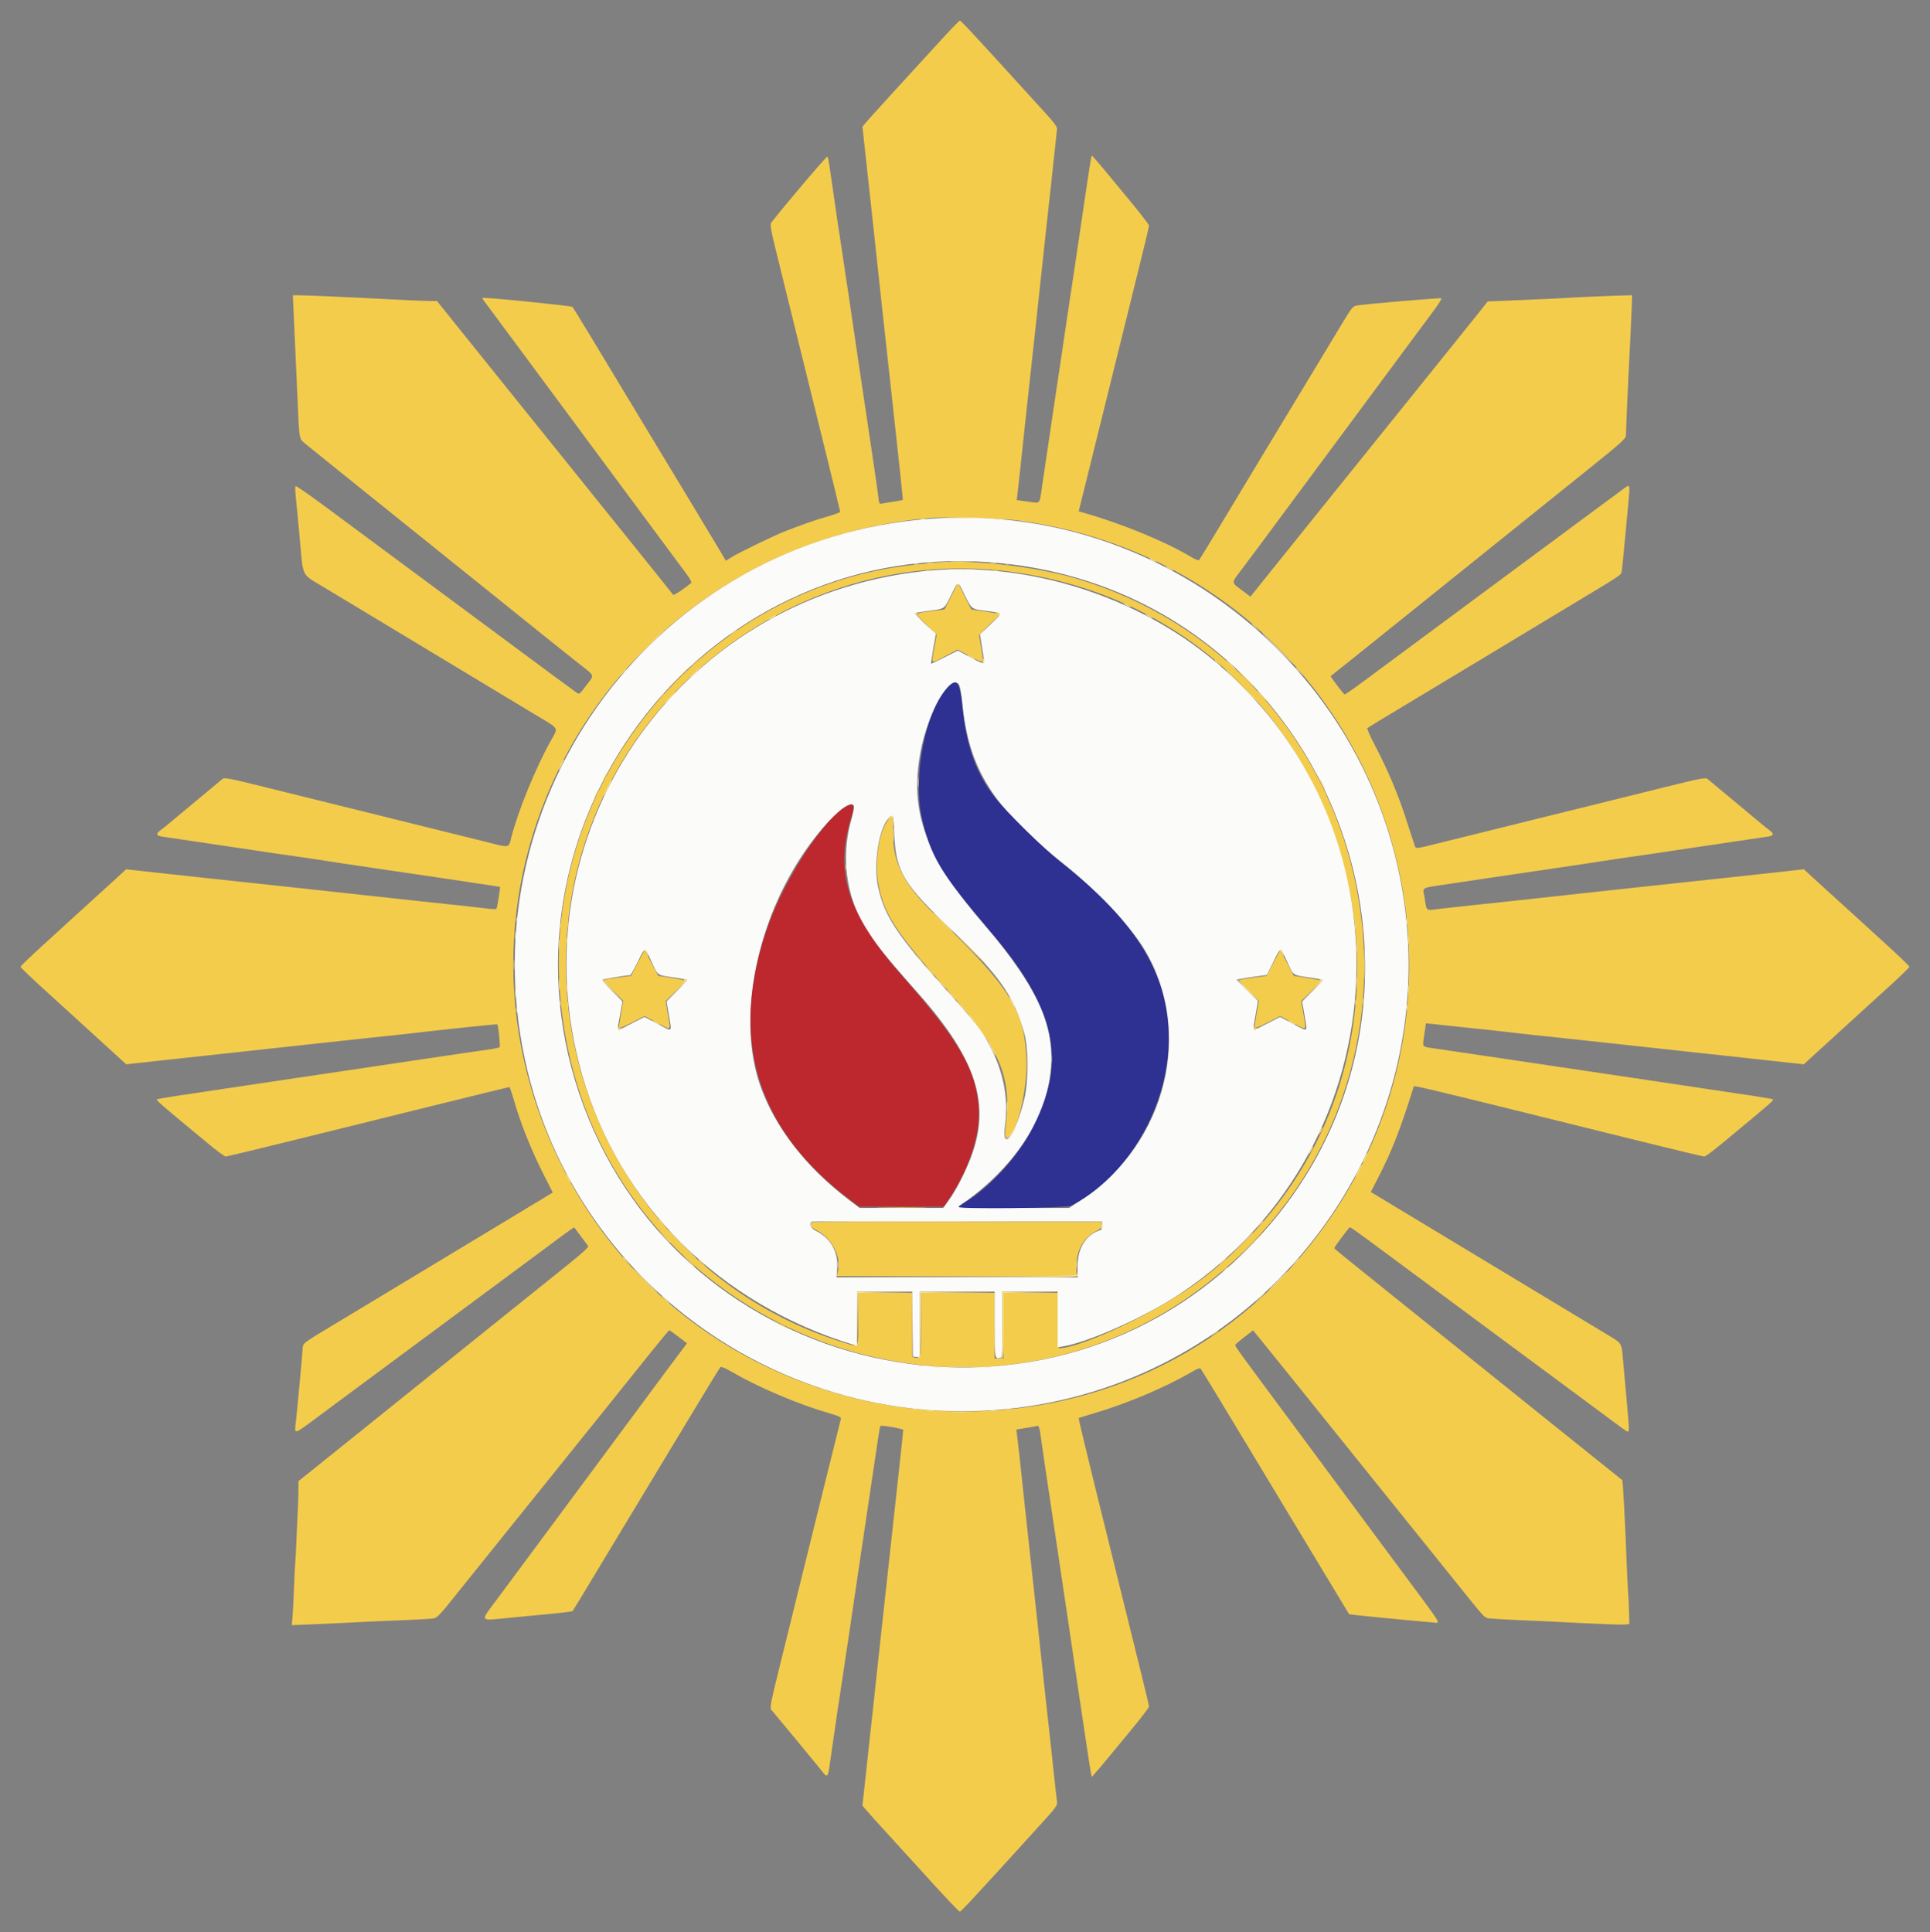 <svg id="svg" version="1.1" xmlns="http://www.w3.org/2000/svg" xmlns:xlink="http://www.w3.org/1999/xlink" width="400" height="400.533" viewBox="0, 0, 400,400.533"><rect x="0" y="0" width="400" height="400.533" fill="#808080" stroke="none"/><g id="svgg"><path id="path0" d="M195.972 7.279 C 194.447 8.935,192.110 11.485,190.778 12.945 C 189.445 14.405,186.505 17.621,184.244 20.092 C 181.983 22.563,179.821 24.963,179.438 25.425 L 178.743 26.267 179.342 31.733 C 179.671 34.740,180.022 37.980,180.121 38.933 C 180.220 39.887,180.465 42.107,180.667 43.867 C 180.869 45.627,181.104 47.787,181.190 48.667 C 181.276 49.547,181.519 51.827,181.731 53.733 C 181.942 55.640,182.362 59.540,182.666 62.400 C 182.969 65.260,183.449 69.640,183.732 72.133 C 184.014 74.627,184.489 78.947,184.787 81.733 C 185.085 84.520,185.744 90.575,186.253 95.189 C 186.761 99.803,187.149 103.607,187.114 103.641 C 187.080 103.676,186.215 103.832,185.192 103.988 C 184.170 104.143,183.080 104.328,182.770 104.398 C 182.266 104.512,182.191 104.379,182.053 103.129 C 181.891 101.654,180.759 93.961,177.846 74.533 C 177.560 72.627,177.089 69.432,176.800 67.433 C 176.085 62.489,175.564 59.000,175.333 57.600 C 175.272 57.233,175.034 55.613,174.804 54.000 C 174.573 52.387,174.156 49.627,173.877 47.867 C 173.598 46.107,173.294 44.067,173.202 43.333 C 173.109 42.600,172.858 40.860,172.644 39.467 C 172.430 38.073,172.125 35.973,171.966 34.800 C 171.808 33.627,171.592 32.575,171.488 32.462 C 171.344 32.307,163.679 41.306,159.941 46.019 C 159.501 46.575,159.571 46.955,161.755 55.765 C 163.005 60.808,164.749 67.873,165.630 71.467 C 166.512 75.060,168.786 84.270,170.683 91.934 C 172.581 99.597,174.133 105.971,174.133 106.097 C 174.133 106.224,172.987 106.652,171.587 107.050 C 169.001 107.784,166.648 108.599,162.800 110.094 C 160.327 111.056,153.169 114.526,151.546 115.550 L 150.437 116.250 149.391 114.458 C 148.817 113.473,145.732 108.347,142.536 103.067 C 139.341 97.787,135.318 91.127,133.596 88.267 C 122.755 70.261,118.860 63.838,118.651 63.620 C 118.419 63.379,100.235 61.557,100.029 61.754 C 99.971 61.809,100.043 62.007,100.188 62.194 C 100.333 62.380,102.050 64.693,104.002 67.333 C 105.955 69.973,109.512 74.773,111.906 78.000 C 116.152 83.722,120.952 90.201,125.736 96.667 C 127.038 98.427,129.661 101.967,131.565 104.533 C 133.469 107.100,136.405 111.060,138.090 113.333 C 139.775 115.607,141.679 118.175,142.322 119.042 C 142.964 119.908,143.395 120.699,143.278 120.799 C 141.844 122.031,139.640 123.486,139.505 123.289 C 139.333 123.038,133.874 116.235,125.418 105.733 C 122.937 102.653,118.205 96.773,114.902 92.667 C 111.599 88.560,107.301 83.220,105.350 80.800 C 103.400 78.380,99.276 73.250,96.186 69.400 L 90.569 62.400 89.218 62.398 C 88.010 62.397,81.721 62.109,75.067 61.751 C 71.211 61.544,63.170 61.211,61.877 61.205 L 60.688 61.200 60.747 62.400 C 60.938 66.295,61.614 81.226,61.737 84.267 C 62.000 90.808,62.027 90.954,63.148 91.886 C 63.690 92.337,66.893 94.922,70.267 97.632 C 76.326 102.498,84.460 109.038,96.400 118.643 C 113.256 132.203,116.650 134.926,119.650 137.297 C 123.484 140.328,123.256 139.742,121.510 142.075 C 120.095 143.967,120.083 143.975,119.443 143.537 C 119.090 143.295,116.940 141.718,114.667 140.033 C 109.072 135.886,104.030 132.149,99.867 129.065 C 97.960 127.653,94.540 125.117,92.267 123.429 C 89.993 121.742,86.213 118.942,83.867 117.208 C 78.482 113.230,74.434 110.231,67.200 104.858 C 64.047 102.516,61.377 100.681,61.267 100.779 C 61.158 100.878,61.178 101.913,61.312 103.079 C 61.445 104.246,61.816 108.140,62.136 111.733 C 62.853 119.806,62.412 118.903,66.965 121.631 C 69.074 122.895,75.120 126.540,80.400 129.731 C 91.420 136.392,104.893 144.516,110.994 148.179 C 116.078 151.232,115.760 150.671,114.101 153.653 C 110.993 159.237,107.360 168.139,105.989 173.533 C 105.401 175.845,105.728 175.781,100.844 174.542 C 98.840 174.034,89.640 171.751,80.400 169.470 C 71.160 167.189,59.766 164.369,55.080 163.202 C 47.817 161.393,46.500 161.133,46.147 161.441 C 45.919 161.640,43.453 163.689,40.667 165.996 C 37.880 168.303,35.300 170.452,34.933 170.772 C 34.566 171.091,33.876 171.641,33.400 171.993 C 32.238 172.852,32.309 173.228,33.667 173.425 C 36.665 173.858,48.558 175.623,53.600 176.383 C 55.140 176.615,56.820 176.868,57.333 176.945 C 57.847 177.022,59.467 177.254,60.933 177.460 C 62.400 177.667,63.960 177.893,64.400 177.964 C 64.840 178.034,66.520 178.289,68.133 178.530 C 69.747 178.770,71.367 179.019,71.733 179.083 C 72.100 179.147,75.340 179.627,78.933 180.151 C 82.527 180.674,86.967 181.328,88.800 181.603 C 90.633 181.878,94.713 182.485,97.867 182.951 C 101.020 183.418,103.613 183.815,103.628 183.833 C 103.726 183.950,103.034 188.258,102.895 188.396 C 102.800 188.490,101.780 188.446,100.628 188.298 C 99.476 188.150,97.873 187.963,97.067 187.882 C 94.519 187.626,78.421 185.888,74.667 185.463 C 71.363 185.089,60.048 183.866,41.333 181.860 C 37.300 181.427,33.520 181.017,32.933 180.947 C 32.347 180.878,30.578 180.680,29.004 180.508 L 26.140 180.194 23.404 182.711 C 21.898 184.095,19.347 186.416,17.733 187.868 C 16.120 189.321,14.500 190.798,14.133 191.152 C 13.767 191.506,11.397 193.670,8.867 195.960 C 6.337 198.251,4.267 200.249,4.267 200.400 C 4.267 200.551,6.337 202.552,8.867 204.847 C 11.397 207.142,13.707 209.243,14.000 209.516 C 14.610 210.084,17.687 212.895,19.468 214.510 C 20.129 215.110,21.905 216.729,23.415 218.109 L 26.161 220.617 36.480 219.486 C 45.171 218.533,54.242 217.547,68.533 216.000 C 69.927 215.849,73.287 215.485,76.000 215.192 C 78.713 214.898,81.593 214.593,82.400 214.514 C 83.207 214.435,84.767 214.263,85.867 214.132 C 89.457 213.705,90.191 213.623,96.642 212.938 C 100.148 212.566,103.043 212.293,103.074 212.331 C 103.292 212.595,103.728 216.909,103.553 217.073 C 103.432 217.186,102.373 217.406,101.200 217.563 C 100.027 217.720,97.027 218.156,94.533 218.533 C 92.040 218.909,88.800 219.389,87.333 219.598 C 85.867 219.808,83.047 220.228,81.067 220.533 C 79.087 220.838,74.647 221.499,71.200 222.003 C 67.753 222.506,63.313 223.166,61.333 223.468 C 59.353 223.771,54.553 224.488,50.667 225.062 C 37.182 227.053,32.731 227.745,32.506 227.883 C 32.310 228.005,33.725 229.258,38.697 233.366 C 39.340 233.898,41.328 235.548,43.113 237.033 C 44.899 238.518,46.545 239.733,46.771 239.733 C 46.997 239.733,53.036 238.285,60.191 236.516 C 67.346 234.746,80.444 231.506,89.297 229.316 C 98.150 227.125,105.470 225.334,105.563 225.334 C 105.657 225.335,106.078 226.536,106.499 228.004 C 107.945 233.047,110.202 238.647,112.973 244.063 L 114.574 247.193 113.087 248.091 C 112.269 248.585,108.120 251.093,103.867 253.664 C 90.348 261.836,75.794 270.614,69.600 274.333 C 62.532 278.577,62.792 278.375,62.721 279.658 C 62.649 280.943,61.650 291.721,61.341 294.531 C 61.011 297.541,60.534 297.668,66.667 293.109 C 68.940 291.419,72.390 288.858,74.333 287.418 C 82.098 281.665,85.357 279.251,88.800 276.700 C 94.854 272.215,99.138 269.041,103.600 265.734 C 105.947 263.994,109.247 261.550,110.933 260.302 C 112.620 259.054,115.114 257.200,116.475 256.181 C 117.836 255.162,118.984 254.374,119.026 254.431 C 119.068 254.487,119.681 255.313,120.387 256.267 C 121.094 257.220,121.777 258.134,121.905 258.297 C 122.061 258.496,120.650 259.788,117.669 262.176 C 115.211 264.145,110.380 268.026,106.933 270.799 C 103.487 273.572,96.407 279.264,91.200 283.448 C 85.993 287.632,80.113 292.359,78.133 293.952 C 76.153 295.546,71.683 299.138,68.200 301.934 L 61.867 307.018 61.844 309.309 C 61.831 310.569,61.788 312.020,61.748 312.533 C 61.708 313.047,61.590 315.627,61.485 318.267 C 61.381 320.907,61.254 323.367,61.203 323.733 C 61.152 324.100,61.036 326.440,60.944 328.933 C 60.853 331.427,60.709 334.233,60.625 335.170 L 60.472 336.873 64.969 336.691 C 67.443 336.592,71.507 336.401,74.000 336.267 C 76.493 336.134,80.453 335.957,82.800 335.875 C 85.147 335.792,87.846 335.654,88.799 335.568 C 90.821 335.384,90.068 336.117,96.572 328.000 C 98.981 324.993,102.935 320.073,105.358 317.067 C 109.548 311.866,113.487 306.971,124.883 292.800 C 127.655 289.353,131.860 284.108,134.228 281.143 C 136.596 278.178,138.608 275.748,138.698 275.743 C 138.789 275.738,139.655 276.345,140.624 277.093 L 142.384 278.452 140.842 280.493 C 139.993 281.615,138.413 283.733,137.331 285.200 C 134.980 288.386,130.219 294.813,126.665 299.600 C 125.250 301.507,122.848 304.747,121.329 306.800 C 119.809 308.853,117.231 312.333,115.599 314.533 C 113.967 316.733,111.120 320.573,109.273 323.067 C 107.426 325.560,104.576 329.400,102.942 331.600 C 99.443 336.308,99.207 335.973,105.581 335.354 C 108.011 335.119,110.600 334.870,111.333 334.802 C 116.713 334.300,118.555 334.079,118.697 333.918 C 118.787 333.817,120.301 331.333,122.061 328.400 C 123.822 325.467,128.234 318.147,131.868 312.133 C 135.501 306.120,139.701 299.160,141.202 296.667 C 146.629 287.649,149.105 283.596,149.324 283.373 C 149.447 283.248,150.369 283.624,151.374 284.208 C 157.142 287.562,165.174 290.991,171.804 292.929 C 173.857 293.529,174.380 293.780,174.280 294.112 C 174.159 294.514,169.348 313.946,165.363 330.133 C 164.334 334.313,162.588 341.387,161.484 345.852 C 159.789 352.710,159.532 354.034,159.831 354.385 C 161.336 356.150,169.651 366.229,170.363 367.152 C 171.457 368.568,171.600 368.441,171.966 365.733 C 172.125 364.560,172.430 362.460,172.644 361.067 C 172.858 359.673,173.109 357.933,173.202 357.200 C 173.294 356.467,173.598 354.427,173.877 352.667 C 174.156 350.907,174.573 348.147,174.804 346.533 C 175.034 344.920,175.272 343.300,175.333 342.933 C 175.564 341.533,176.085 338.044,176.800 333.100 C 177.089 331.102,177.560 327.907,177.846 326.000 C 179.146 317.329,180.340 309.294,181.077 304.267 C 182.054 297.600,182.359 295.684,182.458 295.592 C 182.707 295.358,187.200 296.150,187.200 296.427 C 187.200 296.605,186.779 300.572,186.265 305.242 C 185.048 316.296,183.347 331.874,182.659 338.267 C 182.360 341.053,181.942 344.893,181.731 346.800 C 181.519 348.707,181.276 350.987,181.190 351.867 C 181.104 352.747,180.869 354.907,180.667 356.667 C 180.465 358.427,180.220 360.647,180.121 361.600 C 180.022 362.553,179.671 365.793,179.342 368.800 L 178.743 374.267 179.438 375.108 C 179.821 375.571,181.984 377.971,184.246 380.441 C 186.508 382.912,189.388 386.072,190.646 387.464 C 195.970 393.355,198.721 396.267,198.961 396.267 C 199.073 396.267,200.943 394.319,203.116 391.939 C 205.289 389.560,207.247 387.423,207.467 387.193 C 207.687 386.962,208.838 385.699,210.026 384.387 C 211.214 383.074,213.765 380.266,215.695 378.147 C 218.878 374.652,219.192 374.217,219.074 373.480 C 219.003 373.033,218.698 370.327,218.397 367.467 C 218.095 364.607,217.798 361.847,217.736 361.333 C 217.560 359.873,216.379 348.998,214.407 330.667 C 213.815 325.167,213.213 319.647,213.069 318.400 C 212.925 317.153,212.563 313.793,212.263 310.933 C 211.636 304.941,210.988 299.028,210.783 297.426 L 210.642 296.319 212.588 296.006 C 213.658 295.834,214.726 295.640,214.962 295.574 C 215.322 295.474,215.460 295.958,215.820 298.594 C 216.057 300.321,216.678 304.553,217.200 308.000 C 217.723 311.447,218.620 317.447,219.195 321.333 C 220.538 330.410,221.495 336.848,222.148 341.200 C 222.434 343.107,223.089 347.547,223.602 351.067 C 224.116 354.587,224.591 357.767,224.657 358.133 C 224.723 358.500,225.027 360.524,225.332 362.630 C 225.638 364.737,225.975 366.882,226.082 367.398 L 226.277 368.334 227.205 367.286 C 227.716 366.710,228.569 365.704,229.101 365.052 C 229.633 364.400,231.883 361.679,234.101 359.004 C 236.319 356.330,238.133 353.974,238.133 353.768 C 238.133 353.563,237.535 350.986,236.804 348.041 C 235.274 341.882,231.932 328.359,226.946 308.157 C 225.030 300.397,223.504 294.007,223.553 293.958 C 223.603 293.908,225.039 293.457,226.744 292.955 C 233.651 290.923,241.727 287.494,247.183 284.277 C 247.967 283.814,248.692 283.533,248.793 283.651 C 249.023 283.920,252.527 289.667,256.727 296.667 C 258.488 299.600,262.359 306.020,265.329 310.933 C 268.300 315.847,272.714 323.167,275.139 327.200 C 277.563 331.233,279.578 334.573,279.616 334.620 C 279.673 334.692,292.927 335.989,297.000 336.322 C 298.631 336.455,299.225 337.427,290.540 325.733 C 288.906 323.533,286.324 320.053,284.803 318.000 C 283.282 315.947,280.880 312.707,279.466 310.800 C 278.051 308.893,275.830 305.893,274.530 304.133 C 273.230 302.373,270.607 298.833,268.702 296.267 C 256.052 279.227,255.907 279.027,256.020 278.762 C 256.073 278.636,256.925 277.910,257.911 277.147 L 259.705 275.762 262.452 279.140 C 263.964 280.998,266.460 284.093,268.000 286.017 C 270.888 289.626,277.419 297.746,284.930 307.067 C 288.727 311.778,292.167 316.055,304.610 331.533 C 307.460 335.079,307.855 335.468,308.619 335.485 C 309.085 335.495,309.827 335.544,310.267 335.594 C 310.707 335.644,312.927 335.757,315.200 335.845 C 317.473 335.933,322.933 336.192,327.333 336.421 C 331.733 336.650,335.862 336.799,336.508 336.752 L 337.682 336.667 337.629 334.267 C 337.599 332.947,337.525 331.327,337.464 330.667 C 337.403 330.007,337.286 327.727,337.203 325.600 C 336.808 315.387,336.361 306.929,336.209 306.797 C 336.168 306.761,333.373 304.522,330.000 301.823 C 326.627 299.123,321.107 294.693,317.733 291.978 C 290.047 269.697,286.895 267.163,281.533 262.872 C 278.783 260.672,276.533 258.817,276.533 258.750 C 276.533 258.473,279.578 254.400,279.785 254.400 C 279.908 254.400,281.657 255.622,283.671 257.115 C 285.685 258.608,289.193 261.209,291.467 262.895 C 298.183 267.876,302.444 271.035,306.200 273.817 C 308.143 275.256,311.383 277.656,313.400 279.150 C 321.536 285.178,324.430 287.321,327.933 289.911 C 329.950 291.401,332.793 293.514,334.250 294.605 C 335.708 295.696,337.058 296.649,337.250 296.723 C 337.715 296.901,337.704 296.489,337.057 289.467 C 336.760 286.240,336.442 282.700,336.350 281.600 C 336.089 278.451,336.079 278.434,333.583 276.929 C 332.346 276.183,328.633 273.945,325.333 271.956 C 322.033 269.967,314.113 265.190,307.733 261.340 C 301.353 257.490,293.427 252.709,290.119 250.715 L 284.105 247.089 285.887 243.611 C 288.488 238.533,290.396 233.611,292.956 225.379 C 293.100 224.917,289.715 224.111,340.460 236.680 C 347.240 238.359,352.979 239.733,353.213 239.733 C 353.448 239.733,355.101 238.518,356.887 237.033 C 358.672 235.548,360.660 233.898,361.303 233.366 C 366.275 229.258,367.690 228.005,367.494 227.883 C 367.269 227.745,362.818 227.053,349.333 225.062 C 345.447 224.488,340.647 223.771,338.667 223.468 C 336.687 223.166,332.247 222.506,328.800 222.003 C 325.353 221.499,320.913 220.838,318.933 220.533 C 316.953 220.228,314.133 219.808,312.667 219.598 C 311.200 219.389,307.960 218.911,305.467 218.537 C 302.973 218.162,299.613 217.664,298.000 217.430 C 294.452 216.915,294.789 217.270,295.191 214.463 L 295.527 212.116 302.361 212.841 C 311.251 213.783,311.770 213.840,314.133 214.127 C 315.233 214.261,316.793 214.435,317.600 214.514 C 318.407 214.593,321.287 214.898,324.000 215.192 C 326.713 215.485,330.073 215.849,331.467 216.000 C 345.758 217.547,354.829 218.533,363.520 219.486 L 373.839 220.617 376.585 218.109 C 378.095 216.729,379.871 215.110,380.532 214.510 C 382.313 212.895,385.390 210.084,386.000 209.516 C 386.293 209.243,388.603 207.142,391.133 204.847 C 393.663 202.552,395.733 200.553,395.733 200.404 C 395.733 200.255,393.552 198.153,390.887 195.733 C 388.221 193.313,385.851 191.146,385.620 190.918 C 385.389 190.689,383.880 189.316,382.267 187.865 C 380.653 186.414,378.102 184.095,376.596 182.711 L 373.860 180.194 370.996 180.508 C 369.422 180.680,367.653 180.878,367.067 180.947 C 366.480 181.017,362.700 181.427,358.667 181.860 C 339.952 183.866,328.637 185.089,325.333 185.463 C 321.350 185.914,305.658 187.611,302.933 187.885 C 301.980 187.981,299.967 188.207,298.461 188.386 C 295.330 188.758,295.732 189.069,295.219 185.884 C 294.880 183.778,294.016 184.168,301.486 183.053 C 304.995 182.530,309.367 181.877,311.200 181.602 C 313.033 181.327,317.473 180.674,321.067 180.151 C 324.660 179.627,327.900 179.147,328.267 179.083 C 328.633 179.019,330.253 178.770,331.867 178.530 C 333.480 178.289,335.160 178.034,335.600 177.964 C 336.040 177.893,337.600 177.667,339.067 177.460 C 340.533 177.254,342.153 177.022,342.667 176.945 C 343.180 176.868,344.860 176.615,346.400 176.383 C 351.442 175.623,363.335 173.858,366.333 173.425 C 367.691 173.228,367.762 172.852,366.600 171.993 C 366.124 171.641,365.434 171.091,365.067 170.772 C 364.700 170.452,362.120 168.303,359.333 165.996 C 356.547 163.689,354.081 161.640,353.853 161.441 C 353.500 161.133,352.183 161.393,344.920 163.202 C 340.234 164.368,328.600 167.250,319.067 169.606 C 309.533 171.961,299.873 174.355,297.600 174.925 C 293.857 175.865,293.450 175.920,293.287 175.515 C 293.188 175.268,292.376 172.787,291.482 170.000 C 289.768 164.652,287.612 159.547,284.848 154.291 C 283.930 152.544,283.273 151.028,283.389 150.923 C 283.505 150.817,286.900 148.751,290.933 146.331 C 294.967 143.911,302.587 139.323,307.867 136.135 C 313.147 132.947,321.007 128.206,325.333 125.600 C 336.745 118.727,335.970 119.252,336.118 118.297 C 336.241 117.500,336.718 112.603,337.447 104.667 C 337.843 100.347,337.840 100.331,336.717 101.156 C 335.298 102.199,328.754 107.037,324.933 109.867 C 322.953 111.333,319.713 113.733,317.733 115.200 C 315.753 116.667,312.513 119.067,310.533 120.533 C 306.199 123.744,301.343 127.343,295.600 131.600 C 293.253 133.339,290.013 135.739,288.400 136.933 C 286.787 138.128,283.978 140.210,282.160 141.561 C 280.341 142.912,278.766 143.984,278.661 143.942 C 278.423 143.849,275.677 140.225,275.787 140.150 C 275.831 140.121,278.027 138.371,280.667 136.262 C 285.164 132.668,288.551 129.947,303.867 117.622 C 310.495 112.287,319.040 105.419,330.000 96.614 C 335.514 92.185,336.940 90.911,336.967 90.389 C 336.986 90.028,337.079 87.693,337.174 85.200 C 337.270 82.707,337.406 79.647,337.476 78.400 C 337.740 73.729,338.124 65.654,338.187 63.467 L 338.252 61.200 337.059 61.228 C 334.428 61.289,326.192 61.636,325.067 61.733 C 324.407 61.790,320.371 61.983,316.099 62.162 L 308.331 62.487 306.729 64.510 C 305.848 65.623,303.580 68.453,301.690 70.800 C 299.800 73.147,295.551 78.427,292.248 82.533 C 285.276 91.202,279.071 98.911,272.717 106.800 C 270.236 109.880,266.170 114.938,263.682 118.040 L 259.157 123.680 257.379 122.339 C 255.114 120.632,255.112 120.985,257.411 117.948 C 259.175 115.617,261.944 111.891,268.269 103.333 C 269.353 101.867,272.112 98.147,274.400 95.067 C 276.689 91.987,279.626 88.027,280.927 86.267 C 286.220 79.108,287.212 77.767,291.291 72.267 C 293.629 69.113,296.301 65.516,297.229 64.272 C 298.157 63.028,298.830 61.934,298.725 61.842 C 298.552 61.690,283.184 63.001,281.164 63.339 C 280.434 63.462,280.108 63.842,278.599 66.340 C 261.708 94.293,257.031 102.043,252.734 109.200 C 250.533 112.867,248.637 115.971,248.521 116.099 C 248.404 116.227,247.609 115.910,246.755 115.394 C 241.624 112.303,232.460 108.529,224.782 106.346 L 223.565 106.000 226.144 95.600 C 227.562 89.880,230.233 79.080,232.079 71.600 C 233.925 64.120,236.042 55.556,236.784 52.569 C 237.526 49.582,238.133 46.970,238.133 46.765 C 238.133 46.560,236.319 44.203,234.101 41.529 C 231.883 38.855,229.633 36.133,229.101 35.481 C 228.569 34.829,227.716 33.824,227.205 33.247 L 226.277 32.199 226.082 33.136 C 225.975 33.651,225.638 35.796,225.332 37.903 C 225.027 40.010,224.724 42.033,224.659 42.400 C 224.594 42.767,224.178 45.587,223.735 48.667 C 223.292 51.747,222.813 54.987,222.670 55.867 C 222.528 56.747,222.172 59.087,221.880 61.067 C 221.359 64.602,220.546 70.063,217.852 88.133 C 217.109 93.120,216.276 98.742,216.001 100.628 C 215.401 104.738,215.739 104.362,212.986 103.977 L 210.712 103.659 210.821 102.829 C 210.980 101.610,211.642 95.536,212.263 89.600 C 212.563 86.740,212.925 83.380,213.069 82.133 C 213.213 80.887,213.815 75.367,214.407 69.867 C 216.379 51.535,217.560 40.661,217.736 39.200 C 217.798 38.687,218.094 35.927,218.393 33.067 C 218.692 30.207,218.986 27.492,219.046 27.035 C 219.160 26.167,219.054 26.030,213.759 20.250 C 213.011 19.435,211.380 17.641,210.133 16.264 C 208.887 14.887,207.687 13.569,207.467 13.336 C 207.247 13.103,205.289 10.967,203.116 8.590 C 200.943 6.212,199.070 4.267,198.955 4.267 C 198.839 4.267,197.497 5.622,195.972 7.279 M210.643 107.853 C 285.314 117.590,318.174 205.851,268.098 262.174 C 225.595 309.978,146.636 299.852,117.031 242.800 C 86.233 183.448,125.434 113.378,192.800 107.365 C 195.593 107.116,207.485 107.441,210.643 107.853 M193.067 116.693 C 192.553 116.753,190.933 116.928,189.467 117.082 C 146.360 121.612,113.145 161.261,115.991 204.792 C 120.742 277.461,208.631 309.981,259.333 257.831 C 302.835 213.087,282.842 137.521,222.833 119.870 C 214.187 117.327,200.312 115.846,193.067 116.693 M209.600 118.527 C 282.511 128.263,307.237 221.369,248.631 265.494 C 240.475 271.635,224.150 279.467,219.506 279.467 C 219.285 279.467,219.200 277.867,219.200 273.733 L 219.200 268.000 213.600 268.000 L 208.000 268.000 208.000 274.800 L 208.000 281.600 207.067 281.600 L 206.133 281.600 206.133 274.800 L 206.133 268.000 198.533 268.000 L 190.933 268.000 190.933 274.651 C 190.933 281.583,190.906 281.737,189.746 281.446 L 189.067 281.276 189.067 274.638 L 189.067 268.000 183.467 268.000 L 177.867 268.000 177.867 273.467 C 177.867 279.833,178.235 279.347,174.336 278.128 C 135.763 266.071,111.630 226.367,118.419 186.133 C 125.672 143.150,166.622 112.787,209.600 118.527 M197.151 123.556 L 195.777 126.318 193.289 126.644 C 189.407 127.153,189.502 126.955,191.960 129.428 L 194.118 131.600 193.614 134.399 C 192.999 137.815,192.786 137.663,195.892 136.027 L 198.483 134.663 201.006 136.012 C 204.041 137.633,203.923 137.716,203.364 134.352 L 202.913 131.632 205.083 129.451 L 207.253 127.269 206.360 127.117 C 205.869 127.033,204.529 126.819,203.383 126.643 L 201.299 126.321 199.912 123.557 L 198.525 120.793 197.151 123.556 M172.786 169.267 L 171.867 170.267 172.867 169.348 C 173.797 168.492,173.989 168.267,173.786 168.267 C 173.741 168.267,173.291 168.717,172.786 169.267 M184.046 170.002 C 182.182 172.372,181.215 178.525,182.000 183.025 C 183.092 189.287,185.606 193.203,195.981 204.800 C 207.052 217.177,209.575 222.727,208.533 232.407 C 208.190 235.584,208.228 235.907,208.911 235.645 C 210.797 234.922,212.937 226.005,212.729 219.733 C 212.388 209.458,209.480 204.814,194.028 189.861 C 187.142 183.198,184.876 178.666,185.111 172.024 C 185.209 169.271,184.973 168.824,184.046 170.002 M132.133 199.667 L 130.800 202.267 128.000 202.638 C 126.460 202.842,125.146 203.055,125.081 203.112 C 125.015 203.169,125.907 204.167,127.063 205.329 L 129.164 207.443 128.711 210.055 C 128.462 211.491,128.260 212.822,128.262 213.012 C 128.265 213.227,129.269 212.842,130.932 211.988 L 133.597 210.619 136.155 211.998 C 139.225 213.653,139.026 213.798,138.436 210.336 L 137.953 207.502 140.035 205.432 C 141.180 204.293,142.064 203.308,141.998 203.242 C 141.932 203.176,140.646 202.930,139.139 202.695 L 136.400 202.267 135.067 199.667 C 134.333 198.238,133.673 197.068,133.600 197.068 C 133.527 197.068,132.867 198.238,132.133 199.667 M263.867 199.667 L 262.533 202.267 259.733 202.638 C 258.193 202.842,256.880 203.055,256.814 203.112 C 256.749 203.169,257.641 204.167,258.796 205.329 L 260.897 207.443 260.444 210.055 C 260.195 211.491,259.993 212.822,259.996 213.012 C 259.998 213.227,261.003 212.842,262.665 211.988 L 265.330 210.619 267.888 211.998 C 270.958 213.653,270.759 213.798,270.169 210.336 L 269.686 207.502 271.768 205.432 C 272.914 204.293,273.797 203.308,273.731 203.242 C 273.665 203.176,272.379 202.930,270.872 202.695 L 268.133 202.267 266.800 199.667 C 266.067 198.238,265.407 197.068,265.333 197.068 C 265.260 197.068,264.600 198.238,263.867 199.667 M182.617 250.333 C 185.009 250.377,188.849 250.377,191.150 250.333 C 193.451 250.288,191.493 250.252,186.800 250.252 C 182.107 250.252,180.224 250.289,182.617 250.333 M168.267 253.951 C 168.267 254.394,168.531 254.694,169.203 255.014 C 172.322 256.502,174.461 260.604,173.650 263.543 L 173.376 264.533 198.237 264.533 L 223.098 264.533 223.106 262.333 C 223.117 259.103,224.613 256.520,227.255 255.172 C 228.015 254.784,228.267 254.492,228.267 253.995 L 228.267 253.333 198.267 253.333 L 168.267 253.333 168.267 253.951 " stroke="none" fill="#f4cc4c" fill-rule="evenodd"></path><path id="path1" d="M190.133 107.769 C 134.070 113.492,96.012 167.384,109.371 222.133 C 121.038 269.950,168.831 300.337,217.333 290.777 C 265.596 281.264,298.121 235.206,290.953 186.525 C 283.767 137.718,239.037 102.777,190.133 107.769 M205.200 116.548 C 277.279 121.934,309.224 209.744,257.400 260.037 C 214.423 301.746,141.946 285.433,120.988 229.333 C 99.726 172.419,144.811 112.035,205.200 116.548 M191.200 118.419 C 139.847 124.066,106.466 173.533,120.683 222.917 C 128.411 249.757,149.156 270.338,177.000 278.787 L 177.600 278.969 177.600 273.351 L 177.600 267.733 183.329 267.733 L 189.058 267.733 189.129 274.467 L 189.200 281.200 189.933 281.284 L 190.667 281.369 190.667 274.551 L 190.667 267.733 198.400 267.733 L 206.133 267.733 206.133 274.518 C 206.133 281.482,206.181 281.790,207.202 281.466 C 207.714 281.303,207.733 281.053,207.733 274.515 L 207.733 267.733 213.467 267.733 L 219.200 267.733 219.200 273.501 L 219.200 279.268 220.244 279.101 C 225.614 278.242,237.532 272.886,244.658 268.128 C 290.881 237.266,293.680 170.325,250.191 135.785 C 233.852 122.809,211.397 116.198,191.200 118.419 M199.990 123.446 C 201.460 126.375,201.246 126.229,204.742 126.687 C 207.885 127.099,207.874 127.042,205.284 129.449 L 203.099 131.479 203.569 134.430 C 204.147 138.057,204.303 137.940,201.150 136.258 L 198.532 134.862 195.804 136.231 C 194.304 136.984,193.031 137.600,192.977 137.600 C 192.922 137.600,193.121 136.198,193.420 134.484 L 193.964 131.367 191.718 129.303 C 190.482 128.168,189.530 127.186,189.602 127.121 C 189.674 127.055,190.753 126.862,192.000 126.692 C 195.983 126.147,195.598 126.394,197.078 123.443 C 198.680 120.251,198.386 120.251,199.990 123.446 M198.762 141.933 C 198.969 142.264,199.278 143.993,199.449 145.780 C 200.756 159.368,205.816 167.427,220.267 178.931 C 227.199 184.450,234.163 191.795,237.145 196.733 C 247.448 213.797,241.777 236.917,224.452 248.478 L 221.571 250.400 209.919 250.386 C 198.876 250.373,198.301 250.348,198.925 249.919 C 214.925 238.921,221.596 222.948,215.877 209.333 C 213.748 204.264,210.049 198.742,204.281 192.023 C 191.807 177.492,188.417 168.369,190.796 155.733 C 192.311 147.686,197.135 139.328,198.762 141.933 M176.971 167.068 C 177.055 167.289,176.808 168.585,176.422 169.948 C 174.576 176.455,175.105 183.620,177.869 189.531 C 179.845 193.757,181.590 196.054,190.405 206.026 C 202.461 219.664,205.435 229.116,201.138 240.133 C 199.880 243.359,198.039 246.907,196.628 248.825 L 195.468 250.400 186.817 250.400 L 178.166 250.400 176.083 248.825 C 167.030 241.981,160.557 233.641,157.515 224.902 C 152.922 211.705,156.366 192.482,165.967 177.733 C 170.486 170.791,176.254 165.200,176.971 167.068 M185.357 173.088 C 185.667 180.706,187.239 183.282,197.600 193.142 C 207.230 202.307,210.183 206.563,212.334 214.373 C 213.140 217.303,213.143 224.164,212.340 227.600 C 210.582 235.121,207.515 239.363,208.314 233.168 C 208.987 227.954,208.093 222.817,205.626 217.733 C 203.755 213.876,202.914 212.769,195.984 205.042 C 185.927 193.827,183.384 190.003,182.034 184.070 C 180.957 179.335,182.062 171.889,184.191 169.537 C 185.022 168.618,185.196 169.148,185.357 173.088 M135.081 199.442 C 136.471 202.396,135.949 202.061,140.133 202.690 C 141.307 202.867,142.320 203.057,142.386 203.114 C 142.452 203.170,141.524 204.203,140.324 205.409 L 138.143 207.601 138.645 210.534 C 139.257 214.108,139.496 213.937,136.271 212.229 L 133.576 210.802 130.862 212.186 C 127.611 213.844,127.852 214.017,128.490 210.494 L 129.015 207.600 126.855 205.408 C 125.667 204.203,124.755 203.156,124.828 203.083 C 124.943 202.968,130.023 202.133,130.609 202.133 C 130.726 202.133,131.412 200.933,132.133 199.467 C 133.730 196.221,133.567 196.222,135.081 199.442 M266.815 199.442 C 268.204 202.396,267.683 202.061,271.867 202.690 C 273.040 202.867,274.054 203.057,274.119 203.114 C 274.185 203.170,273.257 204.203,272.058 205.409 L 269.876 207.601 270.378 210.534 C 270.990 214.108,271.230 213.937,268.004 212.229 L 265.309 210.802 262.595 212.186 C 259.345 213.843,259.603 214.031,260.212 210.451 L 260.713 207.502 258.484 205.284 L 256.254 203.067 257.127 202.894 C 257.607 202.799,259.029 202.580,260.288 202.407 L 262.575 202.091 263.877 199.446 C 265.463 196.223,265.301 196.223,266.815 199.442 M228.479 254.009 C 228.549 254.717,228.444 254.858,227.635 255.151 C 224.998 256.105,223.333 258.884,223.333 262.333 L 223.333 264.800 198.354 264.800 L 173.374 264.800 173.515 262.867 C 173.759 259.509,172.120 256.614,169.165 255.183 C 168.051 254.644,167.622 253.800,168.179 253.243 C 168.277 253.145,181.867 253.095,198.379 253.132 L 228.400 253.200 228.479 254.009 " stroke="none" fill="#fbfbfa" fill-rule="evenodd"></path><path id="path2" d="M175.527 167.115 C 171.068 169.283,162.710 181.959,159.207 191.867 C 150.997 215.092,156.616 233.935,176.157 248.704 L 178.047 250.133 186.837 250.133 L 195.626 250.133 197.026 248.013 C 200.906 242.131,203.156 235.122,202.850 229.867 C 202.387 221.914,198.911 215.846,187.200 202.546 C 175.643 189.420,172.868 180.903,176.428 169.487 C 177.222 166.943,177.012 166.393,175.527 167.115 " stroke="none" fill="#bc282e" fill-rule="evenodd"></path><path id="path3" d="M196.614 107.399 C 198.199 107.446,200.719 107.446,202.214 107.399 C 203.710 107.351,202.413 107.313,199.333 107.313 C 196.253 107.313,195.030 107.352,196.614 107.399 M190.870 107.655 C 191.201 107.719,191.681 107.717,191.936 107.650 C 192.191 107.583,191.920 107.531,191.333 107.534 C 190.747 107.537,190.538 107.591,190.870 107.655 M206.600 107.655 C 206.930 107.718,207.470 107.718,207.800 107.655 C 208.130 107.591,207.860 107.539,207.200 107.539 C 206.540 107.539,206.270 107.591,206.600 107.655 M238.667 116.133 C 239.033 116.343,239.453 116.514,239.600 116.514 C 239.747 116.514,239.567 116.343,239.200 116.133 C 238.833 115.924,238.413 115.752,238.267 115.752 C 238.120 115.752,238.300 115.924,238.667 116.133 M197.267 116.465 C 198.330 116.515,200.070 116.515,201.133 116.465 C 202.197 116.414,201.327 116.373,199.200 116.373 C 197.073 116.373,196.203 116.414,197.267 116.465 M192.200 116.722 C 192.530 116.785,193.070 116.785,193.400 116.722 C 193.730 116.658,193.460 116.606,192.800 116.606 C 192.140 116.606,191.870 116.658,192.200 116.722 M205.267 116.722 C 205.597 116.785,206.137 116.785,206.467 116.722 C 206.797 116.658,206.527 116.606,205.867 116.606 C 205.207 116.606,204.937 116.658,205.267 116.722 M189.400 116.984 C 189.657 117.051,190.077 117.051,190.333 116.984 C 190.590 116.917,190.380 116.862,189.867 116.862 C 189.353 116.862,189.143 116.917,189.400 116.984 M208.333 116.984 C 208.590 117.051,209.010 117.051,209.267 116.984 C 209.523 116.917,209.313 116.862,208.800 116.862 C 208.287 116.862,208.077 116.917,208.333 116.984 M241.600 117.453 C 241.600 117.526,241.960 117.772,242.400 118.000 C 242.840 118.228,243.200 118.354,243.200 118.280 C 243.200 118.207,242.840 117.961,242.400 117.733 C 241.960 117.506,241.600 117.380,241.600 117.453 M197.146 118.065 C 198.437 118.114,200.477 118.114,201.680 118.065 C 202.883 118.016,201.827 117.975,199.333 117.976 C 196.840 117.976,195.856 118.016,197.146 118.065 M191.936 118.322 C 192.268 118.386,192.748 118.383,193.003 118.317 C 193.258 118.250,192.987 118.198,192.400 118.201 C 191.813 118.204,191.605 118.258,191.936 118.322 M205.533 118.322 C 205.863 118.385,206.403 118.385,206.733 118.322 C 207.063 118.258,206.793 118.206,206.133 118.206 C 205.473 118.206,205.203 118.258,205.533 118.322 M233.333 125.467 C 233.700 125.676,234.120 125.848,234.267 125.848 C 234.413 125.848,234.233 125.676,233.867 125.467 C 233.500 125.257,233.080 125.086,232.933 125.086 C 232.787 125.086,232.967 125.257,233.333 125.467 M189.600 127.148 C 189.600 127.266,190.050 127.776,190.600 128.281 L 191.600 129.200 190.710 128.230 C 190.075 127.537,189.922 127.219,190.177 127.118 C 190.418 127.022,190.382 126.969,190.067 126.954 C 189.810 126.943,189.600 127.030,189.600 127.148 M206.635 127.126 C 207.235 127.240,207.184 127.338,205.702 128.890 L 204.133 130.533 205.787 128.954 C 207.462 127.355,207.643 126.904,206.584 126.970 C 206.036 127.004,206.040 127.013,206.635 127.126 M237.333 127.320 C 237.333 127.393,237.693 127.639,238.133 127.867 C 238.573 128.094,238.933 128.220,238.933 128.147 C 238.933 128.074,238.573 127.828,238.133 127.600 C 237.693 127.372,237.333 127.246,237.333 127.320 M159.933 127.886 C 158.936 128.427,158.997 128.652,160.000 128.133 C 160.440 127.906,160.800 127.663,160.800 127.593 C 160.800 127.422,160.771 127.431,159.933 127.886 M259.467 129.417 C 259.467 129.463,259.857 129.853,260.333 130.283 L 261.200 131.067 260.417 130.200 C 259.687 129.392,259.467 129.211,259.467 129.417 M151.867 131.090 L 151.067 131.777 151.933 131.204 C 152.410 130.888,152.800 130.579,152.800 130.515 C 152.800 130.316,152.687 130.385,151.867 131.090 M133.730 134.467 L 130.000 138.267 133.800 134.537 C 137.330 131.072,137.721 130.667,137.530 130.667 C 137.491 130.667,135.781 132.377,133.730 134.467 M264.667 134.400 C 266.422 136.160,267.918 137.600,267.992 137.600 C 268.065 137.600,266.689 136.160,264.933 134.400 C 263.178 132.640,261.682 131.200,261.608 131.200 C 261.535 131.200,262.911 132.640,264.667 134.400 M200.533 135.853 C 200.533 135.926,200.893 136.172,201.333 136.400 C 201.773 136.628,202.133 136.754,202.133 136.680 C 202.133 136.607,201.773 136.361,201.333 136.133 C 200.893 135.906,200.533 135.780,200.533 135.853 M203.668 136.933 C 203.598 137.300,203.644 137.600,203.770 137.600 C 203.897 137.600,204.000 137.300,204.000 136.933 C 204.000 136.567,203.954 136.267,203.898 136.267 C 203.842 136.267,203.738 136.567,203.668 136.933 M143.850 137.400 L 143.067 138.267 143.933 137.483 C 144.410 137.053,144.800 136.663,144.800 136.617 C 144.800 136.411,144.580 136.592,143.850 137.400 M251.733 136.883 C 251.733 136.929,252.123 137.319,252.600 137.750 L 253.467 138.533 252.683 137.667 C 251.953 136.859,251.733 136.677,251.733 136.883 M254.933 137.733 C 255.431 138.247,255.898 138.667,255.971 138.667 C 256.045 138.667,255.698 138.247,255.200 137.733 C 254.702 137.220,254.235 136.800,254.162 136.800 C 254.089 136.800,254.436 137.220,254.933 137.733 M144.000 139.333 C 143.352 139.993,142.882 140.533,142.956 140.533 C 143.029 140.533,143.619 139.993,144.267 139.333 C 144.914 138.673,145.384 138.133,145.311 138.133 C 145.238 138.133,144.648 138.673,144.000 139.333 M268.533 138.483 C 268.533 138.529,268.923 138.919,269.400 139.350 L 270.267 140.133 269.483 139.267 C 268.753 138.459,268.533 138.277,268.533 138.483 M128.917 139.533 L 128.133 140.400 129.000 139.617 C 129.808 138.887,129.989 138.667,129.783 138.667 C 129.737 138.667,129.347 139.057,128.917 139.533 M139.994 141.000 L 137.733 143.333 140.067 141.073 C 142.234 138.973,142.521 138.667,142.327 138.667 C 142.288 138.667,141.238 139.717,139.994 141.000 M257.200 142.133 C 259.102 144.040,260.719 145.600,260.792 145.600 C 260.866 145.600,259.369 144.040,257.467 142.133 C 255.564 140.227,253.948 138.667,253.874 138.667 C 253.801 138.667,255.298 140.227,257.200 142.133 M258.267 140.800 C 259.137 141.680,259.910 142.400,259.983 142.400 C 260.057 142.400,259.404 141.680,258.533 140.800 C 257.663 139.920,256.890 139.200,256.817 139.200 C 256.743 139.200,257.396 139.920,258.267 140.800 M261.467 144.267 C 262.040 144.853,262.568 145.333,262.642 145.333 C 262.715 145.333,262.306 144.853,261.733 144.267 C 261.160 143.680,260.632 143.200,260.558 143.200 C 260.485 143.200,260.894 143.680,261.467 144.267 M138.667 144.667 C 138.019 145.327,137.549 145.867,137.622 145.867 C 137.696 145.867,138.286 145.327,138.933 144.667 C 139.581 144.007,140.051 143.467,139.978 143.467 C 139.904 143.467,139.314 144.007,138.667 144.667 M136.519 144.733 L 135.600 145.733 136.600 144.814 C 137.150 144.309,137.600 143.859,137.600 143.814 C 137.600 143.611,137.374 143.803,136.519 144.733 M116.253 158.426 C 115.947 159.027,115.742 159.564,115.798 159.620 C 115.854 159.676,116.160 159.184,116.480 158.527 C 117.206 157.032,117.010 156.943,116.253 158.426 M125.200 161.067 C 124.972 161.507,124.846 161.867,124.920 161.867 C 124.993 161.867,125.239 161.507,125.467 161.067 C 125.694 160.627,125.820 160.267,125.747 160.267 C 125.674 160.267,125.428 160.627,125.200 161.067 M190.219 162.133 C 190.219 163.087,190.267 163.477,190.326 163.000 C 190.385 162.523,190.385 161.743,190.326 161.267 C 190.267 160.790,190.219 161.180,190.219 162.133 M273.920 162.527 C 274.240 163.184,274.546 163.676,274.602 163.620 C 274.723 163.499,273.645 161.333,273.465 161.333 C 273.396 161.333,273.601 161.871,273.920 162.527 M125.853 163.227 C 125.401 164.122,125.076 164.898,125.130 164.952 C 125.183 165.006,125.610 164.273,126.078 163.325 C 126.546 162.376,126.871 161.600,126.801 161.600 C 126.731 161.600,126.305 162.332,125.853 163.227 M123.510 164.411 C 123.063 165.392,123.148 165.601,123.632 164.710 C 123.857 164.293,123.992 163.903,123.931 163.842 C 123.870 163.781,123.680 164.037,123.510 164.411 M184.108 169.667 L 183.600 170.267 184.183 169.774 C 184.512 169.496,184.908 169.369,185.091 169.482 C 185.298 169.610,185.347 169.571,185.225 169.375 C 184.947 168.924,184.678 168.994,184.108 169.667 M185.160 173.067 C 185.160 174.313,185.206 174.823,185.262 174.200 C 185.318 173.577,185.318 172.557,185.262 171.933 C 185.206 171.310,185.160 171.820,185.160 173.067 M175.262 179.733 C 175.262 180.247,175.317 180.457,175.384 180.200 C 175.451 179.943,175.451 179.523,175.384 179.267 C 175.317 179.010,175.262 179.220,175.262 179.733 M195.333 191.200 C 196.500 192.373,197.514 193.333,197.587 193.333 C 197.661 193.333,196.766 192.373,195.600 191.200 C 194.434 190.027,193.419 189.067,193.346 189.067 C 193.273 189.067,194.167 190.027,195.333 191.200 M106.995 190.667 C 106.995 191.180,107.050 191.390,107.117 191.133 C 107.184 190.877,107.184 190.457,107.117 190.200 C 107.050 189.943,106.995 190.153,106.995 190.667 M291.534 191.067 C 291.537 191.653,291.591 191.862,291.655 191.530 C 291.719 191.199,291.717 190.719,291.650 190.464 C 291.583 190.209,291.531 190.480,291.534 191.067 M116.067 191.867 C 116.070 192.453,116.125 192.662,116.189 192.330 C 116.252 191.999,116.250 191.519,116.183 191.264 C 116.116 191.009,116.064 191.280,116.067 191.867 M117.662 191.733 C 117.662 192.247,117.717 192.457,117.784 192.200 C 117.851 191.943,117.851 191.523,117.784 191.267 C 117.717 191.010,117.662 191.220,117.662 191.733 M280.867 192.133 C 280.870 192.720,280.925 192.929,280.989 192.597 C 281.052 192.265,281.050 191.785,280.983 191.530 C 280.916 191.275,280.864 191.547,280.867 192.133 M282.467 192.400 C 282.470 192.987,282.525 193.195,282.589 192.864 C 282.652 192.532,282.650 192.052,282.583 191.797 C 282.516 191.542,282.464 191.813,282.467 192.400 M106.743 194.000 C 106.745 194.733,106.797 195.002,106.858 194.596 C 106.919 194.191,106.918 193.591,106.854 193.263 C 106.791 192.935,106.741 193.267,106.743 194.000 M291.816 194.800 C 291.817 195.680,291.867 196.008,291.927 195.529 C 291.986 195.049,291.985 194.329,291.924 193.929 C 291.863 193.528,291.814 193.920,291.816 194.800 M117.416 195.333 C 117.417 196.213,117.467 196.541,117.527 196.062 C 117.586 195.583,117.585 194.863,117.524 194.462 C 117.463 194.061,117.414 194.453,117.416 195.333 M115.819 195.733 C 115.819 196.687,115.867 197.077,115.926 196.600 C 115.985 196.123,115.985 195.343,115.926 194.867 C 115.867 194.390,115.819 194.780,115.819 195.733 M201.467 197.067 C 203.075 198.680,204.451 200.000,204.524 200.000 C 204.598 200.000,203.342 198.680,201.733 197.067 C 200.125 195.453,198.749 194.133,198.676 194.133 C 198.602 194.133,199.858 195.453,201.467 197.067 M281.156 196.267 C 281.156 197.367,281.203 197.817,281.261 197.267 C 281.318 196.717,281.318 195.817,281.261 195.267 C 281.203 194.717,281.156 195.167,281.156 196.267 M282.779 199.867 C 282.778 202.800,282.817 204.036,282.865 202.614 C 282.913 201.192,282.913 198.792,282.866 197.281 C 282.818 195.770,282.779 196.933,282.779 199.867 M133.714 197.219 C 133.945 197.450,134.133 197.770,134.133 197.930 C 134.133 198.091,134.203 198.152,134.288 198.067 C 134.504 197.852,133.909 196.800,133.572 196.800 C 133.420 196.800,133.484 196.989,133.714 197.219 M265.448 197.219 C 265.678 197.450,265.867 197.770,265.867 197.930 C 265.867 198.091,265.936 198.152,266.022 198.067 C 266.237 197.852,265.643 196.800,265.305 196.800 C 265.153 196.800,265.217 196.989,265.448 197.219 M189.600 197.950 C 189.600 197.996,189.990 198.386,190.467 198.817 L 191.333 199.600 190.550 198.733 C 189.820 197.925,189.600 197.744,189.600 197.950 M106.485 200.000 C 106.485 200.953,106.534 201.343,106.593 200.867 C 106.652 200.390,106.652 199.610,106.593 199.133 C 106.534 198.657,106.485 199.047,106.485 200.000 M192.400 201.067 C 192.973 201.653,193.502 202.133,193.575 202.133 C 193.648 202.133,193.240 201.653,192.667 201.067 C 192.094 200.480,191.565 200.000,191.492 200.000 C 191.418 200.000,191.827 200.480,192.400 201.067 M281.156 203.733 C 281.156 204.833,281.203 205.283,281.261 204.733 C 281.318 204.183,281.318 203.283,281.261 202.733 C 281.203 202.183,281.156 202.633,281.156 203.733 M115.821 204.133 C 115.822 205.160,115.870 205.547,115.928 204.994 C 115.986 204.441,115.985 203.601,115.926 203.127 C 115.867 202.654,115.820 203.107,115.821 204.133 M194.800 203.733 C 195.373 204.320,195.902 204.800,195.975 204.800 C 196.048 204.800,195.640 204.320,195.067 203.733 C 194.494 203.147,193.965 202.667,193.892 202.667 C 193.818 202.667,194.227 203.147,194.800 203.733 M124.800 203.095 C 124.800 203.233,125.790 204.303,127.000 205.473 L 129.200 207.600 127.067 205.341 C 125.893 204.099,124.903 203.029,124.867 202.963 C 124.830 202.898,124.800 202.957,124.800 203.095 M141.829 203.120 C 142.072 203.216,141.455 204.024,139.962 205.565 L 137.733 207.867 140.067 205.606 C 142.479 203.268,142.725 202.919,141.933 202.954 C 141.610 202.969,141.578 203.020,141.829 203.120 M258.400 205.200 C 259.640 206.447,260.710 207.467,260.777 207.467 C 261.005 207.467,256.668 203.002,256.406 202.968 C 256.262 202.949,257.160 203.953,258.400 205.200 M273.562 203.120 C 273.805 203.216,273.189 204.024,271.696 205.565 L 269.467 207.867 271.800 205.606 C 274.212 203.268,274.459 202.919,273.667 202.954 C 273.343 202.969,273.311 203.020,273.562 203.120 M117.416 204.667 C 117.417 205.547,117.467 205.875,117.527 205.395 C 117.586 204.916,117.585 204.196,117.524 203.795 C 117.463 203.395,117.414 203.787,117.416 204.667 M291.816 205.200 C 291.817 206.080,291.867 206.408,291.927 205.929 C 291.986 205.449,291.985 204.729,291.924 204.329 C 291.863 203.928,291.814 204.320,291.816 205.200 M106.747 205.867 C 106.747 206.673,106.797 207.003,106.858 206.600 C 106.919 206.197,106.919 205.537,106.858 205.133 C 106.797 204.730,106.747 205.060,106.747 205.867 M197.067 206.267 C 197.564 206.780,198.031 207.200,198.105 207.200 C 198.178 207.200,197.831 206.780,197.333 206.267 C 196.836 205.753,196.369 205.333,196.295 205.333 C 196.222 205.333,196.569 205.753,197.067 206.267 M209.654 207.861 C 209.973 208.518,210.280 209.009,210.336 208.953 C 210.456 208.833,209.379 206.667,209.198 206.667 C 209.130 206.667,209.335 207.204,209.654 207.861 M282.467 207.600 C 282.470 208.187,282.525 208.395,282.589 208.064 C 282.652 207.732,282.650 207.252,282.583 206.997 C 282.516 206.742,282.464 207.013,282.467 207.600 M280.862 207.733 C 280.862 208.247,280.917 208.457,280.984 208.200 C 281.051 207.943,281.051 207.523,280.984 207.267 C 280.917 207.010,280.862 207.220,280.862 207.733 M116.062 208.000 C 116.062 208.513,116.117 208.723,116.184 208.467 C 116.251 208.210,116.251 207.790,116.184 207.533 C 116.117 207.277,116.062 207.487,116.062 208.000 M117.662 208.267 C 117.662 208.780,117.717 208.990,117.784 208.733 C 117.851 208.477,117.851 208.057,117.784 207.800 C 117.717 207.543,117.662 207.753,117.662 208.267 M199.200 208.667 C 199.698 209.180,200.165 209.600,200.238 209.600 C 200.311 209.600,199.964 209.180,199.467 208.667 C 198.969 208.153,198.502 207.733,198.429 207.733 C 198.355 207.733,198.702 208.153,199.200 208.667 M291.529 208.800 C 291.529 209.313,291.583 209.523,291.650 209.267 C 291.718 209.010,291.718 208.590,291.650 208.333 C 291.583 208.077,291.529 208.287,291.529 208.800 M106.995 209.333 C 106.995 209.847,107.050 210.057,107.117 209.800 C 107.184 209.543,107.184 209.123,107.117 208.867 C 107.050 208.610,106.995 208.820,106.995 209.333 M200.800 210.483 C 200.800 210.529,201.190 210.919,201.667 211.350 L 202.533 212.133 201.750 211.267 C 201.020 210.459,200.800 210.277,200.800 210.483 M135.200 211.586 C 135.200 211.660,135.560 211.906,136.000 212.133 C 136.440 212.361,136.800 212.487,136.800 212.414 C 136.800 212.340,136.440 212.094,136.000 211.867 C 135.560 211.639,135.200 211.513,135.200 211.586 M266.933 211.586 C 266.933 211.660,267.293 211.906,267.733 212.133 C 268.173 212.361,268.533 212.487,268.533 212.414 C 268.533 212.340,268.173 212.094,267.733 211.867 C 267.293 211.639,266.933 211.513,266.933 211.586 M128.031 213.000 C 127.998 213.638,128.375 213.805,128.692 213.292 C 128.805 213.109,128.766 213.056,128.595 213.162 C 128.436 213.260,128.252 213.128,128.184 212.870 C 128.091 212.512,128.054 212.543,128.031 213.000 M259.764 213.000 C 259.731 213.638,260.109 213.805,260.425 213.292 C 260.539 213.109,260.499 213.056,260.328 213.162 C 260.170 213.260,259.985 213.128,259.918 212.870 C 259.824 212.512,259.788 212.543,259.764 213.000 M205.521 217.459 C 205.915 218.262,206.282 218.874,206.336 218.819 C 206.456 218.699,205.111 216.000,204.932 216.000 C 204.862 216.000,205.128 216.657,205.521 217.459 M212.901 220.800 C 212.901 222.487,212.944 223.177,212.997 222.333 C 213.050 221.490,213.050 220.110,212.997 219.267 C 212.944 218.423,212.901 219.113,212.901 220.800 M217.943 219.600 C 217.945 220.333,217.997 220.602,218.058 220.196 C 218.119 219.791,218.118 219.191,218.054 218.863 C 217.991 218.535,217.941 218.867,217.943 219.600 M208.621 229.467 C 208.622 230.493,208.670 230.881,208.728 230.327 C 208.786 229.774,208.785 228.934,208.726 228.461 C 208.667 227.987,208.620 228.440,208.621 229.467 M209.781 234.545 C 209.535 235.061,209.064 235.592,208.734 235.725 C 208.343 235.882,208.282 235.972,208.559 235.983 C 209.157 236.007,210.682 234.060,210.336 233.714 C 210.277 233.655,210.028 234.029,209.781 234.545 M273.643 234.278 C 273.197 235.259,273.282 235.468,273.765 234.576 C 273.990 234.160,274.125 233.770,274.064 233.709 C 274.003 233.648,273.814 233.904,273.643 234.278 M271.600 238.400 C 271.372 238.840,271.246 239.200,271.320 239.200 C 271.393 239.200,271.639 238.840,271.867 238.400 C 272.094 237.960,272.220 237.600,272.147 237.600 C 272.074 237.600,271.828 237.960,271.600 238.400 M282.848 239.879 C 282.221 241.193,282.309 241.416,282.964 240.175 C 283.262 239.611,283.458 239.103,283.400 239.045 C 283.343 238.987,283.094 239.363,282.848 239.879 M281.467 242.667 C 281.095 243.400,280.851 244.000,280.924 244.000 C 280.998 244.000,281.362 243.400,281.733 242.667 C 282.105 241.933,282.349 241.333,282.276 241.333 C 282.202 241.333,281.838 241.933,281.467 242.667 M117.733 244.267 C 117.961 244.707,118.207 245.067,118.280 245.067 C 118.354 245.067,118.228 244.707,118.000 244.267 C 117.772 243.827,117.526 243.467,117.453 243.467 C 117.380 243.467,117.506 243.827,117.733 244.267 M136.533 252.883 C 136.533 252.929,136.923 253.319,137.400 253.750 L 138.267 254.533 137.483 253.667 C 136.753 252.859,136.533 252.677,136.533 252.883 M168.103 253.450 C 167.886 254.015,168.083 254.746,168.473 254.825 C 168.660 254.862,168.690 254.832,168.540 254.758 C 168.390 254.683,168.267 254.332,168.267 253.978 L 168.267 253.333 198.297 253.333 L 228.327 253.333 228.210 254.133 C 228.145 254.573,228.199 254.933,228.330 254.933 C 228.460 254.933,228.530 254.543,228.484 254.067 L 228.400 253.200 198.325 253.132 C 172.295 253.073,168.231 253.116,168.103 253.450 M260.917 253.933 L 260.133 254.800 261.000 254.017 C 261.477 253.586,261.867 253.196,261.867 253.150 C 261.867 252.944,261.647 253.125,260.917 253.933 M141.200 257.867 C 142.808 259.480,144.184 260.800,144.258 260.800 C 144.331 260.800,143.075 259.480,141.467 257.867 C 139.858 256.253,138.482 254.933,138.409 254.933 C 138.336 254.933,139.592 256.253,141.200 257.867 M137.589 256.333 C 138.243 257.030,138.813 257.600,138.856 257.600 C 139.056 257.600,138.844 257.361,137.667 256.256 L 136.400 255.067 137.589 256.333 M257.194 257.933 L 254.800 260.400 257.267 258.006 C 259.558 255.782,259.855 255.467,259.661 255.467 C 259.621 255.467,258.511 256.577,257.194 257.933 M258.263 259.000 L 254.800 262.533 258.333 259.071 C 261.616 255.854,261.988 255.467,261.796 255.467 C 261.757 255.467,260.167 257.057,258.263 259.000 M142.656 261.400 C 143.309 262.097,143.879 262.667,143.922 262.667 C 144.122 262.667,143.911 262.427,142.733 261.322 L 141.467 260.133 142.656 261.400 M129.067 260.617 C 129.067 260.663,129.457 261.053,129.933 261.483 L 130.800 262.267 130.017 261.400 C 129.287 260.592,129.067 260.411,129.067 260.617 M253.183 261.667 L 252.400 262.533 253.267 261.750 C 253.743 261.319,254.133 260.929,254.133 260.883 C 254.133 260.677,253.913 260.859,253.183 261.667 M268.252 261.800 L 267.333 262.800 268.333 261.881 C 268.883 261.376,269.333 260.926,269.333 260.881 C 269.333 260.677,269.108 260.869,268.252 261.800 M144.800 261.150 C 144.800 261.196,145.190 261.586,145.667 262.017 L 146.533 262.800 145.750 261.933 C 145.020 261.125,144.800 260.944,144.800 261.150 M173.673 262.133 C 173.673 262.793,173.725 263.063,173.788 262.733 C 173.852 262.403,173.852 261.863,173.788 261.533 C 173.725 261.203,173.673 261.473,173.673 262.133 M223.006 262.133 C 223.006 262.793,223.058 263.063,223.122 262.733 C 223.185 262.403,223.185 261.863,223.122 261.533 C 223.058 261.203,223.006 261.473,223.006 262.133 M253.450 263.533 L 252.667 264.400 253.533 263.617 C 254.010 263.186,254.400 262.796,254.400 262.750 C 254.400 262.544,254.180 262.725,253.450 263.533 M133.600 265.467 C 134.988 266.860,136.183 268.000,136.256 268.000 C 136.329 268.000,135.254 266.860,133.867 265.467 C 132.479 264.073,131.284 262.933,131.211 262.933 C 131.137 262.933,132.212 264.073,133.600 265.467 M264.800 265.467 C 263.707 266.567,262.873 267.467,262.947 267.467 C 263.020 267.467,263.974 266.567,265.067 265.467 C 266.159 264.367,266.993 263.467,266.920 263.467 C 266.847 263.467,265.893 264.367,264.800 265.467 M223.200 264.132 C 223.200 264.482,220.175 264.539,198.200 264.600 L 173.200 264.669 198.333 264.735 C 223.311 264.800,223.467 264.797,223.467 264.267 C 223.467 263.973,223.407 263.733,223.333 263.733 C 223.260 263.733,223.200 263.913,223.200 264.132 M177.661 273.400 L 177.722 279.067 177.800 273.539 L 177.877 268.011 183.539 267.933 L 189.200 267.855 183.400 267.794 L 177.600 267.733 177.661 273.400 M190.667 274.514 C 190.667 280.741,190.629 281.305,190.200 281.432 C 189.837 281.539,189.852 281.557,190.267 281.514 C 190.782 281.461,190.802 281.237,190.871 274.734 L 190.942 268.008 198.605 267.933 L 206.267 267.858 198.467 267.796 L 190.667 267.733 190.667 274.514 M207.733 274.511 C 207.733 279.684,207.654 281.321,207.400 281.423 C 207.201 281.504,207.255 281.566,207.533 281.579 C 207.966 281.598,208.000 281.107,208.000 274.805 L 208.000 268.011 213.667 267.933 L 219.333 267.855 213.533 267.794 L 207.733 267.733 207.733 274.511 M260.921 269.133 L 259.867 270.267 261.000 269.213 C 262.054 268.232,262.256 268.000,262.054 268.000 C 262.011 268.000,261.501 268.510,260.921 269.133 M137.867 269.467 C 138.364 269.980,138.831 270.400,138.905 270.400 C 138.978 270.400,138.631 269.980,138.133 269.467 C 137.636 268.953,137.169 268.533,137.095 268.533 C 137.022 268.533,137.369 268.953,137.867 269.467 M160.533 273.998 C 160.533 274.178,163.233 275.523,163.352 275.403 C 163.407 275.349,162.795 274.982,161.993 274.588 C 161.190 274.195,160.533 273.929,160.533 273.998 M251.600 276.423 L 250.800 277.111 251.667 276.537 C 252.143 276.222,252.533 275.912,252.533 275.849 C 252.533 275.649,252.420 275.718,251.600 276.423 M190.467 283.117 C 190.723 283.184,191.143 283.184,191.400 283.117 C 191.657 283.050,191.447 282.995,190.933 282.995 C 190.420 282.995,190.210 283.050,190.467 283.117 M207.267 283.117 C 207.523 283.184,207.943 283.184,208.200 283.117 C 208.457 283.050,208.247 282.995,207.733 282.995 C 207.220 282.995,207.010 283.050,207.267 283.117 M193.538 283.393 C 194.017 283.453,194.737 283.451,195.138 283.391 C 195.539 283.330,195.147 283.281,194.267 283.283 C 193.387 283.284,193.059 283.334,193.538 283.393 M203.671 283.393 C 204.151 283.453,204.871 283.451,205.271 283.391 C 205.672 283.330,205.280 283.281,204.400 283.283 C 203.520 283.284,203.192 283.334,203.671 283.393 M189.133 292.184 C 189.390 292.251,189.810 292.251,190.067 292.184 C 190.323 292.117,190.113 292.062,189.600 292.062 C 189.087 292.062,188.877 292.117,189.133 292.184 M208.600 292.184 C 208.857 292.251,209.277 292.251,209.533 292.184 C 209.790 292.117,209.580 292.062,209.067 292.062 C 208.553 292.062,208.343 292.117,208.600 292.184 M192.070 292.458 C 192.476 292.519,193.076 292.518,193.404 292.454 C 193.732 292.391,193.400 292.341,192.667 292.343 C 191.933 292.345,191.665 292.397,192.070 292.458 M205.404 292.458 C 205.809 292.519,206.409 292.518,206.737 292.454 C 207.065 292.391,206.733 292.341,206.000 292.343 C 205.267 292.345,204.998 292.397,205.404 292.458 M197.533 292.731 C 198.450 292.783,199.950 292.783,200.867 292.731 C 201.783 292.679,201.033 292.636,199.200 292.636 C 197.367 292.636,196.617 292.679,197.533 292.731 " stroke="none" fill="#f5de8e" fill-rule="evenodd"></path><path id="path4" d="M196.403 142.512 C 191.808 147.384,189.121 160.895,191.042 169.467 C 192.827 177.432,195.023 181.107,204.867 192.613 C 218.832 208.935,221.231 219.540,214.137 233.593 C 211.150 239.511,205.295 245.999,200.114 249.134 C 199.326 249.610,198.678 250.090,198.674 250.200 C 198.657 250.658,221.038 250.428,221.947 249.961 C 233.729 243.896,242.209 229.412,242.218 215.333 C 242.227 202.005,235.577 191.112,219.867 178.718 C 216.263 175.875,208.661 168.397,206.189 165.263 C 202.331 160.373,200.294 154.694,199.471 146.533 C 198.940 141.265,198.332 140.467,196.403 142.512 " stroke="none" fill="#2e3192" fill-rule="evenodd"></path></g></svg>